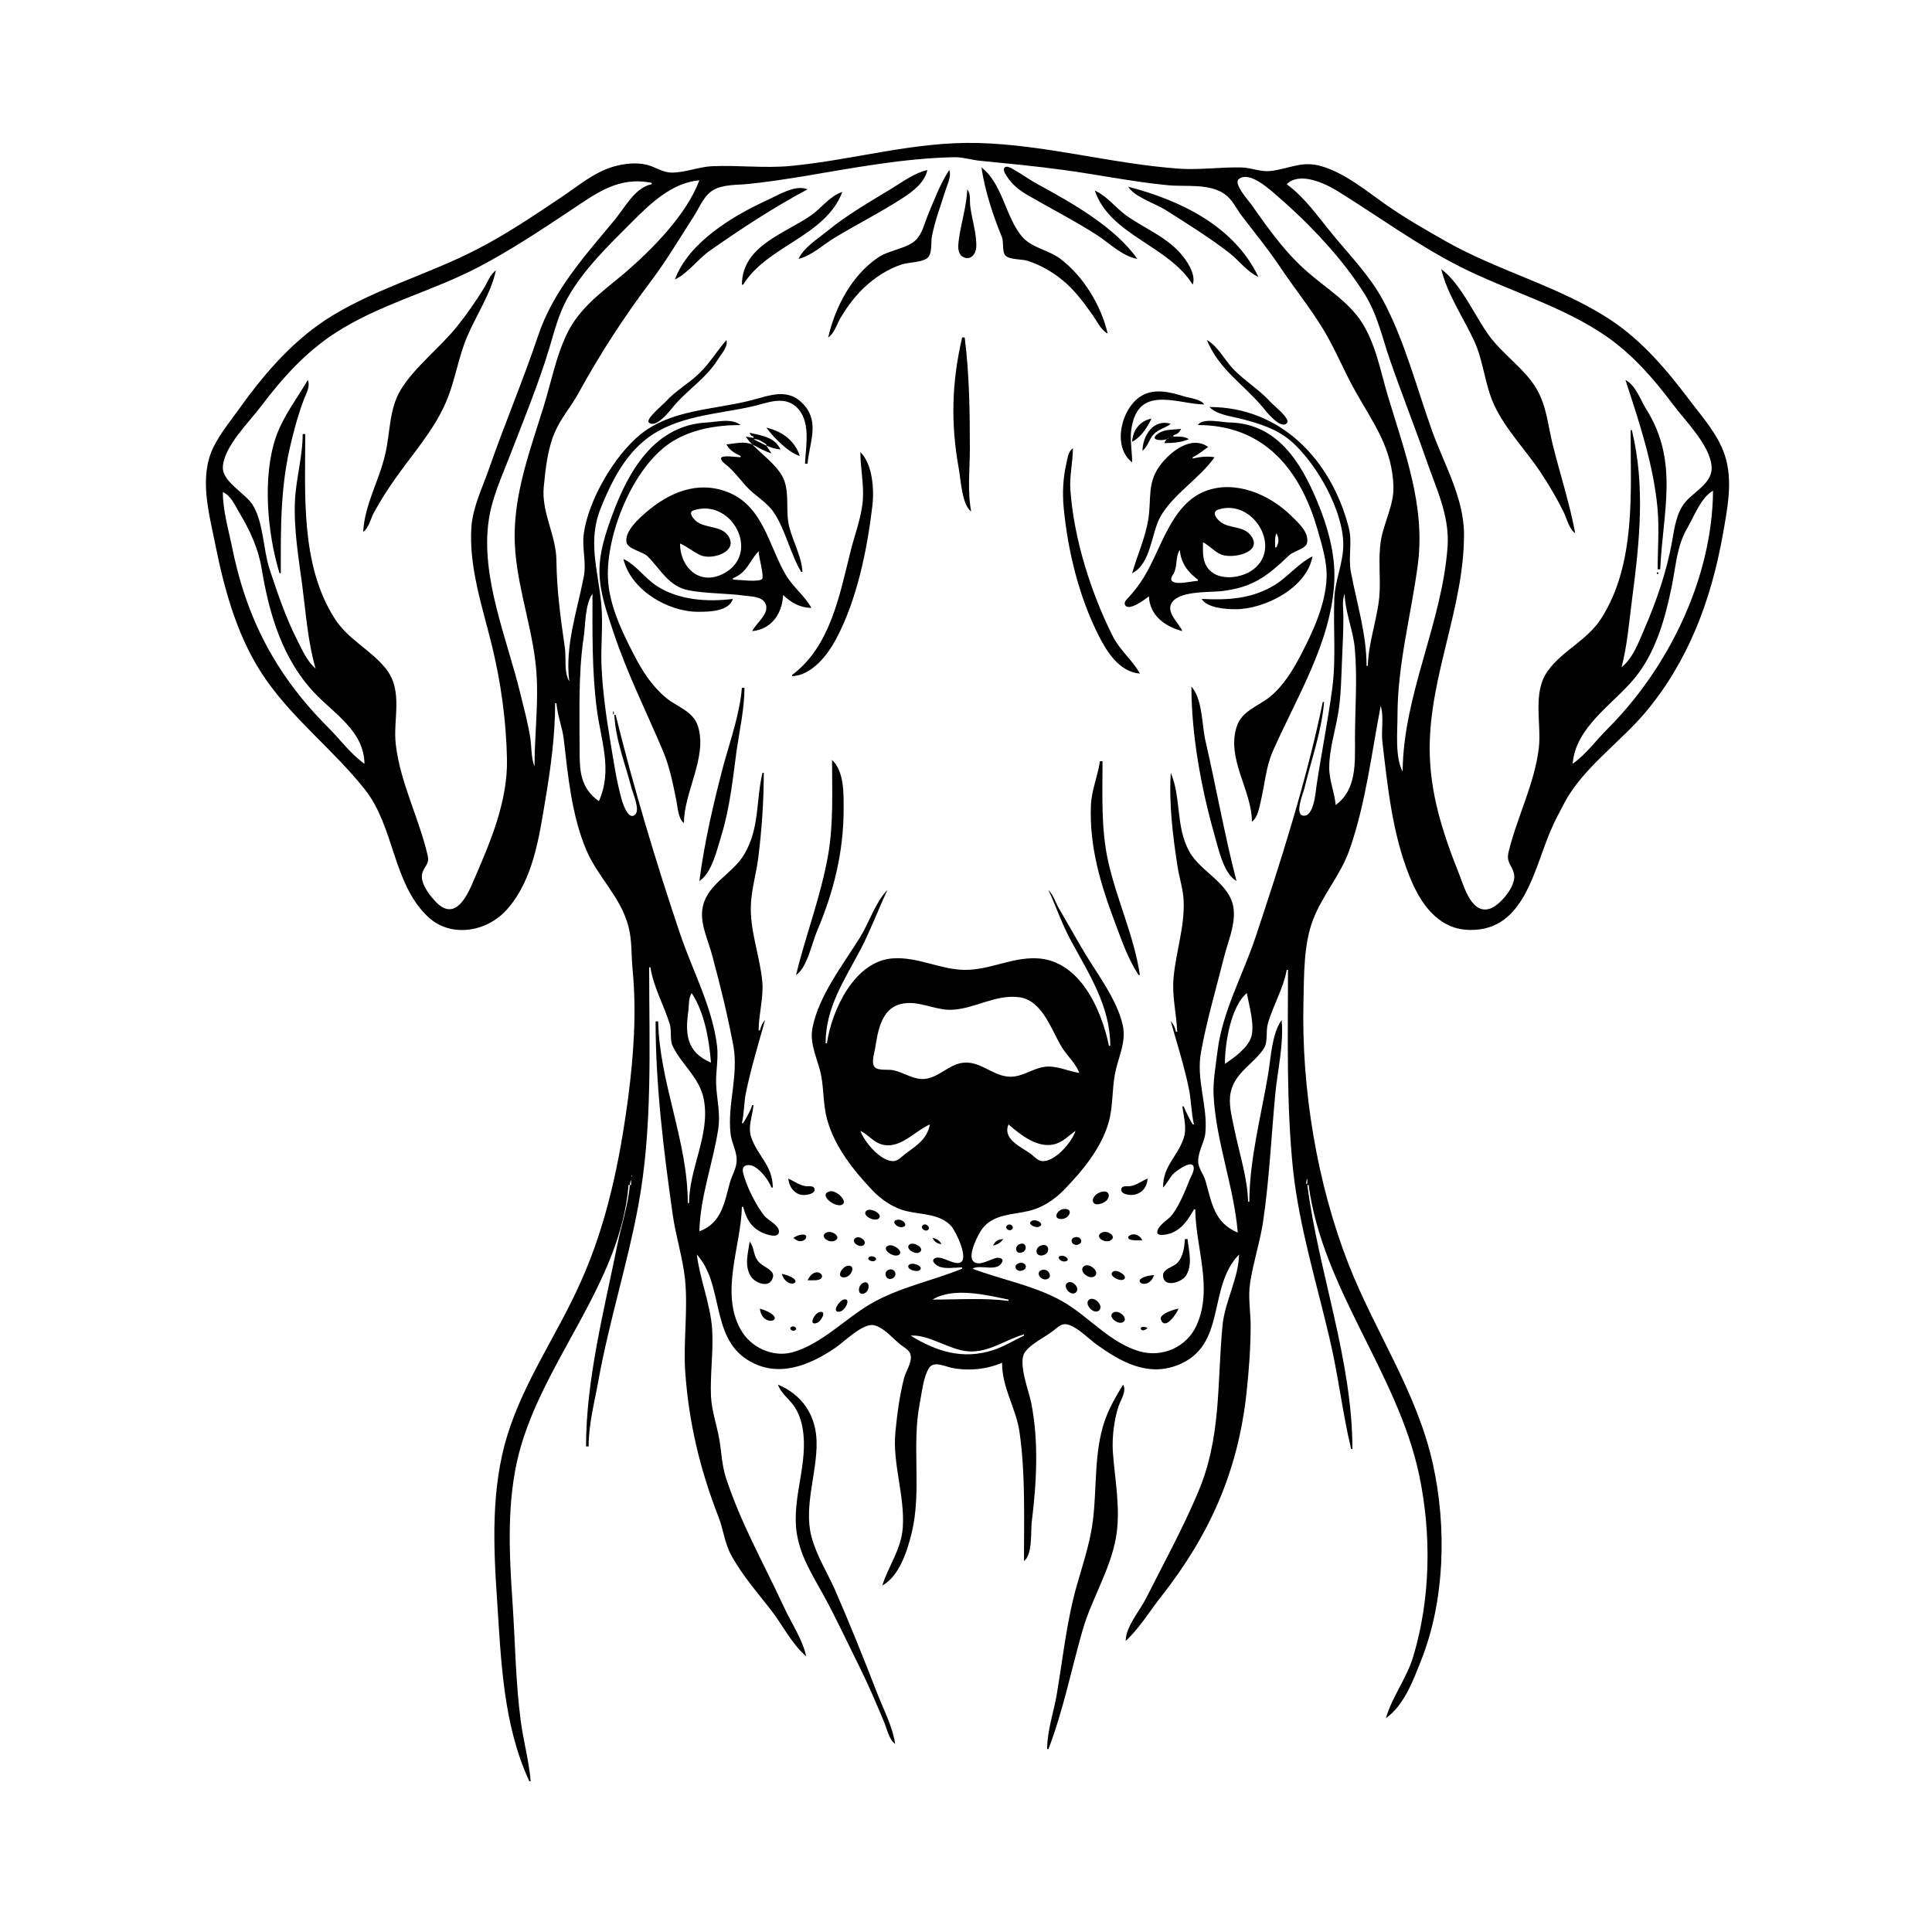 <?xml version="1.0" encoding="UTF-8"?>
<svg xmlns="http://www.w3.org/2000/svg" xmlns:xlink="http://www.w3.org/1999/xlink" width="1500pt" height="1500pt" viewBox="0 0 1500 1500" version="1.1">
<g id="surface1">
<path style=" stroke:none;fill-rule:nonzero;fill:rgb(0%,0%,0%);fill-opacity:1;" d="M 431 546 L 432 546 C 432.773 555.473 436.586 564.473 437.715 574 C 441 602.449 443.852 633.164 455.23 660 C 464.176 681.094 481.711 696 487.844 719 C 490.867 730.328 490 741.512 491.172 753 C 494.305 786 492 819.211 487.719 852 C 481.305 900.789 471.238 950 451 995 C 433.203 1035.273 407.203 1071.594 394 1114 C 381.238 1155.145 383 1199.609 385.91 1242 C 389 1289 390.652 1339.496 411 1383 L 412 1383 C 410.754 1367.336 406.34 1351.637 404.281 1336 C 400.254 1305.371 400 1274.719 397.91 1244 C 395.289 1205.699 393.262 1165.566 403 1128 C 422 1056 481.75 996.535 488 920 L 489 920 C 487.75 935.715 482.293 951.539 479.199 967 C 469 1017.32 455 1071.516 455 1123 L 457 1123 C 457 1105.684 461.516 1089 464.574 1072 C 472.773 1026.555 486.883 982.395 495.391 937 C 506.871 875.707 504 813.086 504 751 L 505 751 C 507.199 766 515.516 780.578 519.973 795 C 521.629 800.355 519.941 807.25 522.195 812 C 529.211 826.805 543.41 836.668 546.535 854 C 551.438 881.18 535 907.098 535 934 L 534 934 C 533.969 886 511.98 840.449 511 793 L 509 793 C 509 842.676 515.309 893.797 522.285 943 C 524.664 959.789 530 976.102 531.832 993 C 534.273 1017.043 530.441 1041 532 1065 C 534.836 1105.086 543.555 1141 557.93 1178 C 561.629 1187.52 562.629 1198 567.488 1207 C 575.641 1222.273 587.973 1236.367 598.574 1250 C 607.262 1261.168 615.18 1277.059 626 1286 C 622.797 1272.168 614.191 1259.809 608.309 1247 C 593 1214 574.734 1181.758 563.52 1147 C 560.391 1137.309 560.18 1127 558.387 1117 C 556.414 1106.062 552.527 1095.156 552 1084 C 551.277 1066.637 554 1049.297 552.91 1032 C 551.559 1012.281 543.48 993.617 541 974 C 562 997.062 551.605 1037.379 580 1055.559 C 603.301 1070.477 628.289 1060.395 649 1046.117 C 655.691 1041.5 670.527 1026.555 679 1029 C 686.992 1031.109 693.48 1039.793 700 1044.574 C 702.66 1046.527 706.305 1048.535 707 1052.016 C 708.328 1057.441 703.223 1064.785 701.895 1070 C 698.398 1083.742 696.512 1098 695.172 1112 C 692.828 1136.586 702.617 1161.223 700.91 1186 C 699.734 1203.09 689.938 1215.395 685 1231 C 698.262 1223.809 704.555 1203.766 707.871 1190 C 715.816 1157.004 707.574 1122.316 714.199 1089 C 715.816 1081 716.809 1069.242 721.277 1062.148 C 724.965 1056.305 733.816 1061 739 1062 C 751.656 1064.562 766.184 1063.23 778 1058 C 778 1078.102 788.848 1093 791.57 1112 C 796.207 1144.363 795 1179.309 795 1212 C 801.652 1207.32 800.246 1189.578 801 1182 C 804.801 1151.543 806.648 1119.285 800.602 1089 C 798.82 1080.078 790.176 1058.02 795.602 1050.094 C 800.359 1043.152 811.367 1038.195 818 1033 C 820.516 1031.027 823.547 1028 827 1028.078 C 834.625 1028.383 845 1039.254 851 1043.574 C 869.691 1057.07 890.586 1069 914 1060 C 953 1045.023 936.977 999.625 962 974 C 961.605 992.59 950.977 1010.348 949.172 1029 C 944.809 1074.07 948.465 1116 930 1159 C 918.195 1187.062 903.457 1213.781 889.754 1241 C 884.938 1250.559 873.918 1263.066 874 1274 C 884.359 1264.539 892.516 1251.047 901.211 1240 C 939.191 1191.762 961.266 1142.332 967.836 1081 C 969.688 1063.711 971 1046.398 971 1029 C 970.945 1018 968.867 1007.035 970.59 996 C 973 980 978.336 964.25 980.727 948 C 985.582 915.051 987 882.055 990.172 849 C 991.871 831.113 996.953 809.797 995 792 C 987.449 802.586 986.699 821.41 984.586 834 C 979.219 866.004 970 900.543 970 933 L 969 933 C 968.609 914.199 961.641 893.516 958 875 C 956.297 866.348 953.602 857 955.52 848 C 958.891 832.461 973.398 826.117 981.258 814 C 984.605 808.781 982.672 801 984.297 795 C 988.176 781 996.535 767.32 999 753 L 1000 753 C 1000 805.113 998.598 857.18 1004 909 C 1008.859 952.68 1022 995.395 1032 1038 C 1038.922 1066.715 1042.215 1096.504 1049 1125 L 1050 1125 C 1050 1056 1023.789 988.047 1015 920 L 1016 920 C 1026.934 1001.184 1085 1065.789 1101.789 1145 C 1111.52 1191 1110.73 1241 1097.277 1286 C 1092.234 1303 1080.801 1317.336 1076 1334 C 1090.184 1324 1097.219 1304.578 1103.398 1289 C 1121.895 1242.383 1123.246 1185.652 1112.574 1137 C 1100.328 1081.156 1067.867 1034.59 1047.203 982 C 1022.531 919.207 1010.363 845.355 1012 778 C 1012.52 757.359 1011.973 733.574 1019.461 714 C 1026.754 695 1040.898 679.266 1047.656 660 C 1060.32 624 1064.742 585.414 1072 548 C 1074.629 557 1072.203 567 1073.285 576 C 1077.398 611 1081 647.059 1094.203 680 C 1100.215 695.168 1109.461 711.438 1125 718.48 C 1130.379 721 1136 722 1142 722 C 1183.293 722.199 1190.836 675.355 1203.871 645 C 1207 637.535 1210.961 630.168 1214.781 623 C 1228.992 596.328 1258.207 576.059 1277.562 553 C 1310.727 513.484 1328.359 466.25 1337.426 416 C 1341 395.535 1345.848 373.305 1338.996 353 C 1333.621 337.07 1322 324.184 1312 311 C 1294.262 287.41 1274.98 264.465 1250 248.078 C 1210.934 222.453 1163.758 210.602 1123 187.574 C 1107.43 178.781 1091.703 169.758 1077 159.566 C 1060.918 148.414 1045 134.711 1026 129.043 C 1010.492 124.438 1000.594 131.336 986 132.801 C 978.75 133.527 971.297 130.191 964 130.016 C 948 129.625 932 132.008 916 131 C 863.418 127.309 811.754 112.309 759 111.016 C 709.426 109.801 662.918 124.168 614 128.828 C 593.527 130.781 573.402 128.145 553 129.039 C 542.281 129.508 531.555 134.199 521 134 C 514.484 133.789 509 129.82 503 128.16 C 494.207 125.781 484.609 127 476 129.438 C 460.914 134 448.848 144.391 436 153 C 414.566 167.359 392.961 182 370 193.742 C 333.863 212.395 293.914 223.496 259 244.449 C 229.191 262.336 206 289 186 317 C 179 326.781 171.188 336.172 165.809 347 C 154.285 370.203 162.23 398.141 167 422 C 174.414 459.07 184.723 496.664 206.723 528 C 228.789 559.438 259.629 583 283.336 613 C 306.34 642.113 304.805 685.77 332.172 711.699 C 349.996 728.594 378.277 723.531 393.711 706 C 414 683 418.52 650.191 423.414 621 C 427.574 596.188 431 571.172 431 546 M 1062 517 L 1061 517 C 1061 492.227 1053.352 468.18 1048.805 444 C 1046.574 432.137 1050.289 421.035 1047 409 C 1033.441 357.164 994.508 316 939 316 C 944.855 322 955.227 323 963 325 C 977.234 328.629 991.742 333.023 1002.961 343.004 C 1022.328 360.234 1042.922 396.336 1042.922 423 C 1042.922 436.816 1036.645 450.148 1036 464 C 1035 487 1037.414 511.234 1034.426 534 C 1031 559.805 1025.836 585.254 1022 611 C 1021.438 615.809 1019.699 635.293 1011.312 633.168 C 1005.18 631.613 1011.922 615.512 1012.766 612 C 1018 590.051 1026.203 567.586 1028 545 L 1027 545 C 1014.332 606.402 994.504 668.492 974.668 728 C 965 756.828 949 785.602 945.285 816 C 944 826.301 941.688 839.766 942.211 850 C 944 886.227 958 921 961 957 C 942.641 949.316 940.922 934.129 936 917 C 934.551 911.602 930 906.773 930.27 901 C 930.434 893.379 935.297 886.566 935.906 879 C 937.613 858 928.578 838.328 932.426 817 C 936.93 792.027 944.227 767.594 950.371 743 C 953.273 731.406 958.785 719.152 957.91 707 C 956.398 686.023 932.535 677.742 923.312 661 C 912.691 641.719 917.211 619.43 909 600 C 907.453 624.043 910.609 649.254 914.273 673 C 915.605 681.633 918.574 690.258 918.961 699 C 919.879 719.812 913 738.574 911.172 759 C 909.801 773.168 913.395 787 914 801 L 913 801 C 912.215 797.734 911.34 795.418 909 793 C 913.832 810.152 919.379 827.555 922.996 845 C 924.914 854.238 924.84 864 927 873 L 926 873 C 923.371 868.5 921 863.812 919 859 L 918 859 C 919 867.168 921.719 876 918.891 884 C 913.828 898.578 903 905 903 922 C 905.984 919.055 907.609 915.211 910.328 912.016 C 911.93 910.129 925.719 899.273 926.785 906.32 C 927.234 909.262 924.66 913.348 923.602 916 C 919.934 925.16 916 935 910.211 943 C 907 947.18 900 950.531 898.613 955.656 C 897 961.094 908 958 910 957.121 C 918.434 953.496 922.59 946.547 927 939 L 928 939 C 928.242 968.293 942 1000.383 929 1029 C 921.492 1045.824 902.539 1054.176 885 1049.254 C 861.887 1042.766 845.367 1022.086 825 1010.426 C 803 998 778.328 993.801 755 985 C 760.965 981.289 774 988.016 778 980 C 779.484 977.043 776 976.285 773.996 976.586 C 769.199 977.27 760 983.805 755.645 979.254 C 751 974.559 759.531 958.098 762.613 954.016 C 771.324 942.477 786.301 943.203 799 940.102 C 809.355 937.574 818.496 931.566 825.91 924 C 840.27 909.227 855.301 891.227 860.844 871 C 864.172 859 863.344 846.289 865.613 834 C 868 821.059 874.641 809.441 871.711 796 C 867 774.766 849.922 753.719 839.281 735 C 833.578 725 827.766 715.004 822 705 C 819.27 700.227 818 695 814 691 C 820 704 824.484 717.379 831.309 730 C 845.605 756.434 862 781.258 862 812 L 861 812 C 855.199 784 838.508 745.559 805 744.039 C 785.523 743.156 768.277 753.195 749 753 C 729.805 752.801 712.496 742.66 693 744.09 C 663.383 746.262 645.805 784.227 642 810 L 641 810 C 641 782.176 655.551 761.012 668.219 737 C 676 722 681.828 706.277 689 691 C 679.824 700.086 674.488 717 667.574 728 C 654.281 749.469 635.828 772.723 630.809 798 C 628.254 811 635.176 822.68 637.539 835 C 639.785 846.703 639 858.418 642.426 870 C 648.379 890.762 662.562 908.527 677.172 924 C 684.32 931.516 693.82 938 704 940.348 C 715.836 943.16 729.836 942.254 738.672 952.094 C 741.871 955.656 753.219 978.488 744.852 980.477 C 739.336 981.785 730 974 725.465 977.121 C 722.469 979.211 727.246 982.547 728.992 983.281 C 734 985.441 741.551 984 747 984 L 747 985 C 723.281 994.68 698.523 999.285 676 1012.285 C 655.98 1024 637.68 1043.707 615 1050 C 599.57 1054.016 582.555 1046 574.906 1032 C 558.98 1003.195 575.379 967.059 576 937 L 577 937 C 579.379 946.094 582.984 953.008 592 957.098 C 594.754 958.344 604.793 962.102 604.793 956 C 604.793 951.312 596.211 947.281 593.527 944 C 586.996 936 579 920.176 576.859 910.004 C 575.527 904 582 903.418 585.996 906 C 591.48 909.312 596.516 916.129 599 922 L 600 922 C 599.855 904.684 588.34 897.793 583.25 883 C 580.387 874.676 584.32 866.332 585 858 L 584 858 C 582.438 863 579.613 867.531 577 872 L 576 872 C 577.859 864.188 577.535 856 579.211 848 C 583.184 829.176 588.785 810.516 594 792 C 591.719 794.402 590.93 796.828 590 800 L 589 800 C 589 787.441 592.996 774.445 591.828 762 C 589.941 741.832 582 722.438 583 702 C 583.57 690 587.223 678 588.715 666 C 591.438 644.125 593 622.035 593 600 L 592 600 C 586.871 621.547 589.875 642.711 578 663 C 568.812 679.074 547.25 686.781 545.176 707 C 543.977 718.68 550.203 731 553 742 C 559.191 765.102 565 788.484 569.387 812 C 573.535 835.016 564.707 857.039 567.176 880 C 567.91 887 571.715 893.074 571.957 900 C 572.188 906.594 568.477 912 566.746 918 C 562.316 933.766 560.406 949.539 543 956 C 543.551 929.398 553.516 903.168 557.574 877 C 559.535 864.355 556.586 854.371 556 842 C 555.598 832.016 557.926 822 556.715 812 C 552.938 781.238 537.363 753.09 527.668 724 C 509 668.477 491.984 611.766 478 555 L 477 555 C 477.82 574.086 485.586 593.621 490.371 612 C 491.52 616.41 497 628.484 493.219 632.352 C 488.23 637.344 484 625 483 622 C 478.629 606.699 476.371 590.711 473.754 575 C 470.562 556 467.891 536.391 467 517 C 466.344 501.09 468.34 485 466.828 469 C 464.277 442.184 455.961 420.145 466.602 394 C 474.664 374.191 484.715 354.059 502 340.68 C 525.223 322.703 556.469 321.746 584 315.574 C 595 313.109 607.852 307 617.816 315.531 C 630 326.281 625.609 345.832 625 360 L 627 360 C 628.223 344.66 636.297 328.516 624.785 315 C 612.219 300.242 597.859 307.141 582 311.105 C 553.438 318.242 520.879 318 497 337.465 C 476.883 354 457 388 453.301 414 C 451.641 425.52 455.465 436.246 453.195 448 C 448 474.758 438.52 501.461 442 529 C 437.633 521.707 439.738 511.156 438.57 503 C 435.238 479.73 432.277 458.613 431.996 435 C 431.762 415.312 420.258 398.07 422.172 378 C 423.535 363.652 425.312 347.148 431.488 334 C 436 324.105 443.422 315.57 448.688 306 C 465.973 274.598 484 246.66 505.625 218 C 517.672 202.004 527.766 184.77 538.656 168 C 543 161.164 546.594 151.559 554 147.418 C 561.82 143.062 572.355 143.695 581 142.832 C 595 141.426 609 139.223 623 137 C 661.879 130.492 701.547 122.812 741 122.055 C 747.672 122 754.363 124.195 761 124.828 C 782.734 127 804.328 129 826 132 C 853 135.637 879.809 141.242 907 143.828 C 920.848 145.148 938.98 142.191 950.984 150.801 C 956.98 155.102 960 162.273 964.43 168 C 974.352 181 984.617 193.43 993.668 207 C 1004.66 223.492 1017.312 239.027 1027.551 256 C 1036.871 271.453 1043.559 288.309 1052.426 304 C 1066.656 329.191 1081 348 1081.871 378 C 1082.215 392 1074.609 405.438 1072.25 419 C 1069.652 434 1072.258 449.02 1070.828 464 C 1069 481.758 1062.367 499.199 1062 517 M 883 201 C 865.492 176.145 832.234 157.508 806 143.23 C 799.465 139.676 793.469 135.27 787 131.621 C 785.426 130.73 781.824 128.316 780 130.07 C 778.285 132 780.785 135.473 781.766 137 C 785.883 143.41 791.465 147.812 798 151.57 C 816 162 834.492 171.422 852 182.691 C 861.574 189 871.535 199 883 201 M 762 130 C 764.625 148 771 167.34 777.848 184 C 779.465 188 777.867 195.594 780.605 198.398 C 783.961 201.82 793.445 201.039 798 202.52 C 809 206.141 819.305 212.332 828 220.172 C 836 227.391 842.379 236.238 848.574 245 C 851.973 249.801 854.738 256.121 860 259 C 854.938 237.125 841 214.219 823 200.762 C 813.574 193.762 800.5 192.465 792.898 183 C 780.406 167.34 778.172 142.402 762 130 M 620 201 C 630.508 198.352 638.895 190.109 648 184.602 C 665.445 174.051 683.941 164.758 701 153.656 C 708.805 148.574 718 141.645 720 132 C 709.52 134.484 701 141.082 692 146.551 C 674.789 157 657.617 166.828 642 179.613 C 634.629 185.645 624 192.23 620 201 M 737 132 C 729.762 143 725 156 720 168 C 717.605 174 716 181.039 711.609 185.785 C 704.926 193 690.465 194.059 682 199.75 C 661.34 213.641 648.453 238.219 643 262 C 647.844 258.828 649.555 252 652.453 247 C 657.504 238.512 663.75 230 671 223.172 C 679.469 215.344 688.992 209 700 205.344 C 705.559 203.562 714.875 203.82 719.566 200.684 C 724 197.711 722.637 188.59 723.465 184 C 725.637 172 730.391 159.695 734 148 C 735.539 143.125 738.797 137.027 737 132 M 1089 599 C 1083 588 1085 568.352 1085 556 C 1085 516 1095.406 478.422 1100.719 439 C 1106.902 393.082 1090.719 351.34 1077.719 308 C 1071.672 288 1068 265.543 1055.789 248 C 1046 234.301 1031.754 225 1019 214.387 C 1000 199 985.66 179 971.719 159 C 969.551 156 957.605 142.719 961.648 139.18 C 969.91 132 986.645 147.797 992 152.426 C 1016.906 174 1042.59 201 1059.934 229 C 1069.441 244.402 1073.457 263.039 1079.344 280 C 1088.301 305.797 1098.387 331.199 1107.344 357 C 1114.883 378.711 1125.527 400.383 1123.91 424 C 1119.828 483.59 1089.496 539 1089 599 M 1259 518 C 1263.566 500.348 1264.91 482.02 1267.281 464 C 1273 420.246 1277.48 377.512 1267 334 L 1266 334 C 1266 382 1270.258 437.609 1243.305 480 C 1232.258 497.379 1213 505 1201.637 521 C 1189.473 538 1197 561.734 1194.715 581 C 1191.305 608.75 1177.984 634.043 1171.375 661 C 1169 670.215 1174.195 671.309 1175.59 679.09 C 1177 688 1165.375 701.73 1158 705 C 1142.98 711.391 1136.938 689 1133 679 C 1120.234 647 1110 615.766 1110 581 C 1110 524.395 1136.66 471.391 1136.66 415 C 1136.66 386.445 1121 360.18 1111.691 334 C 1099.93 301.09 1090.258 263.762 1073.691 233 C 1063.41 214 1048.266 198.59 1034.613 182 C 1023.309 168.258 1013.441 153.703 999 143 C 1009 133.211 1028 142 1038 148.066 C 1070.316 168 1100.945 190.727 1135 207.754 C 1171.836 226.172 1212.895 237.488 1247 261.027 C 1267.684 275.301 1283.895 294.031 1298.871 314 C 1308.387 326.684 1327.496 345.508 1328.891 362 C 1329.98 375 1315.395 381.438 1308.328 390 C 1301.574 398.188 1300 410 1298.25 420 C 1294 444 1286 466.828 1276.426 489 C 1272.18 498.754 1267.617 511.352 1259 518 M 506 142 L 506 143 C 492.934 145.527 484.961 161.52 477 171 C 453.676 199.156 429.465 225.613 417.668 261 C 406 295.734 391.66 329.422 379.656 364 C 374.594 378.578 367.184 393.383 366 409 C 363.918 440 374.301 470.32 381.625 500 C 388.848 529.27 393 559.148 393.617 589.254 C 394.262 622.129 380.863 653.383 368 683 C 363.5 693.832 354.414 714.805 340 701.785 C 335 697.199 326.414 686.555 327.617 679.09 C 328.629 672.812 333.848 671.414 332 664 C 325.215 634.781 310.836 608.004 307.285 578 C 304.941 558.191 313.445 536.406 299.48 519.016 C 287.605 504.223 270.324 496.719 259.695 480 C 233.25 438.406 237 384.109 237 337 L 235 337 C 234.996 354.488 229.805 371.547 229 389 C 228 411 231.859 433.258 234.719 455 C 237.52 476.309 239 498.238 245 519 C 238.473 513.605 234.551 504.461 230.758 497 C 221.781 479.348 215.559 460.746 209.332 442 C 204.227 426.621 204.688 405.648 196.188 392 C 190.562 383 172.918 374.266 173 363 C 173.453 346.797 193.934 327.258 203 315 C 219.293 293.445 237.258 273.504 260 258.695 C 294.754 236.062 335.574 226.297 372 207.109 C 396.703 194.102 419.793 178.805 443 163.332 C 463.449 149.699 480.512 136.742 506 142 M 543 140 C 532.824 167 506.359 193.578 485 212 C 468 226.285 450.195 238.473 440.258 259 C 431.539 277.012 427.875 297.008 421.977 316 C 411.867 348.523 399.57 381.484 399.57 416 C 399.57 449.301 411.781 481.141 415.715 514 C 418.961 541.133 415 568 415 595 C 412.312 588.613 412.793 580 411.727 573 C 409.91 561.258 406.672 549.543 403.871 538 C 393.656 496 373 448 379.43 404 C 381.984 386.219 389.77 369.621 396.188 353 C 406.57 326.113 417.887 298.562 426.277 271 C 430.352 257.621 433.516 244.367 440.312 232 C 452.656 209.535 473 190 491 172 C 505 158 521.934 141.723 543 140 M 876 145 C 880.492 152.777 897.234 158.137 905 163.055 C 921.438 173.465 938.516 184.117 954 196 C 961.863 202 967.895 210.828 977 215 C 958.246 175.355 915.887 155.32 876 145 M 524 217 C 534 212.316 541.762 201.203 551 194.723 C 575.48 177.535 600.652 161.047 627 147 C 617.559 143.039 604.438 151.383 596 155.23 C 569.379 167.375 534.66 188 524 217 M 751 147 C 750.449 159.793 746.391 172.352 744.578 185 C 743.895 189.789 742.773 197.023 748 199.641 C 753.734 202.402 757.695 197.055 757.953 192 C 758.484 181.512 754.52 170.41 753.285 160 C 752.75 155.469 753.855 150.77 751 147 M 850 148 C 861.863 182.785 907.242 190.488 926 221 C 929 213 921 201.637 915.906 196 C 904 183.066 887.93 177 874 167 C 865.961 161 859.195 152 850 148 M 576 221 L 577 221 C 595.676 190.621 640.859 183.672 654 149 C 644.461 152.047 638 161.293 630 167 C 609.41 181.477 576.25 190.629 576 221 M 1119 209 C 1123.598 228.395 1136.434 247 1144.691 265 C 1152 281.078 1152.797 299.129 1160.32 315 C 1169.211 333.75 1184.883 349.738 1196.332 367 C 1202.879 377 1209 387.293 1214.219 398 C 1216.625 403.078 1218.246 410.758 1223 414 C 1218.574 390.516 1211.234 368.145 1205.477 345 C 1201.875 330.531 1200.789 315.152 1193 302 C 1184 286.398 1166.469 275.027 1155.711 260 C 1144.668 244.574 1134.25 220.258 1119 209 M 282 413 C 286.301 410 287.785 402.668 290.309 398 C 295.57 388.27 301.59 379.004 308 370 C 320.648 352.234 335.785 335 345 315 C 353 298.113 355.223 279.172 362.426 262 C 369.418 245.324 381.32 227.59 385 210 C 380.492 213 378.383 219.465 375.574 224 C 369.34 234.07 362.586 243.73 355.199 253 C 341.742 270 321.93 284.68 310.93 303 C 301.953 318 303 336.523 299 353 C 294.391 373 282.902 392.336 282 413 M 747 262 C 738.895 297.043 738 328.441 744.426 364 C 745.859 372 747 392.512 754 397 C 751 381.301 753 364 753 348 C 753 319.641 752.555 290 749 262 L 747 262 M 564 264 C 556.742 272.391 550.926 282.086 542.91 289.828 C 534.59 298 524.453 303.27 516.715 312 C 514.855 314.098 501 325.402 503.754 328 C 509 332.797 519.188 320.09 521.664 317 C 532.852 303.043 547.672 294.547 557.426 279 C 560 274.738 565.441 269.273 564 264 M 937 264 C 946.641 287.152 964.926 297.812 980.246 316 C 982.668 319 994.363 334.121 999.246 328.355 C 1002 325 988.504 314.488 986.285 312.004 C 977.555 302.223 966 295.637 957 286 C 950.516 279 945.555 268.816 937 264 M 239 295 C 230.648 309.293 219.84 323.277 214.344 339 C 203.523 370 207.562 414 217 445 L 218 445 C 218 409.469 217.539 377 226.375 342 C 229 331.223 232 320.402 236 310 C 237.898 305.156 241 300.172 239 295 M 1262 295 C 1272.516 327.316 1283.586 360 1286.828 394 C 1288.363 410.086 1287 426 1287 442 L 1289 442 C 1290.902 397.734 1303.746 358.598 1278.32 318 C 1273.668 310.574 1270 299.129 1262 295 M 879 359 C 878.98 351.621 877.711 344.41 878 337 C 878.203 333.289 878.941 329.543 880 326 C 888 300.211 916.484 314 935 314 C 931.938 309.648 923.926 309.195 919 307.66 C 908.414 304.355 896 301.273 886 307.48 C 870.469 317 863.195 346.793 879 359 M 879 343 C 885.938 339.371 890.711 332 894 325 C 885 326.738 879.414 334.059 879 343 M 531 639 C 531 615 549.336 587.754 541.945 564 C 538.207 552 525.785 549 517 541.676 C 505.914 532.438 498.539 520.68 492 508 C 482.719 490 472.941 469.742 472 449 C 470.551 414.676 491.219 363.582 520 344.094 C 535.863 333.352 556.172 330 575 330 C 568 324.52 557 327.566 549 328 C 508.645 330 488.312 365 475.68 399 C 470.281 413.594 465 429.223 465.453 445 C 465.816 460.82 471.383 476.145 476.332 491 C 487 523.074 501.633 552.059 514.715 583 C 519.973 595.43 522.562 608.824 525.199 622 C 526.242 627.219 526.559 635.633 531 639 M 930 330 C 981.387 330.004 1009.523 364.488 1022.859 411 C 1026.336 423.133 1030.5 436.238 1029.961 449 C 1029 469.273 1019.891 489.273 1010.742 507 C 1004.34 519.406 996.938 532 985.996 541 C 976.984 548.262 964 552 960.223 564 C 952 589.246 971.793 613.066 972 638 C 976.504 634.688 977.613 627.215 978.871 622 C 982 609 982.801 595.461 988.309 583 C 1006.773 541.238 1033.91 498 1035.961 451 C 1036.887 430 1030.668 408.297 1022.574 389 C 1009.863 358.684 991.652 329 955 328.016 C 948.633 328 933.824 324.102 930 330 M 887 350 C 891.309 346.508 891.957 341.324 895.559 337.328 C 899.223 333.258 904.863 332.34 909 329 C 895.586 325.043 887.258 338.004 887 350 M 595 332 C 600.211 339.246 612.316 351.633 621 354 C 616.852 341.832 607.344 335 595 332 M 906 341 C 904.812 342.188 904.473 342.586 904 344 C 910.504 344 916.953 343.555 923 341 C 919.398 338.539 915.242 339 911 339 L 911 338 C 914 337 915.484 336 917 333 C 911.668 333.625 904.723 333.188 900 336.09 C 891.246 341.57 900.945 342.602 906 341 M 582 336 C 582.898 338.125 582.875 338.102 585 339 L 585 340 L 579 339 C 580.531 341.207 582 343.055 584 345 C 576.84 342.391 571.297 344.418 564 345 C 566.301 349.504 570.512 352 575 354 L 575 355 C 572.688 355 560.418 353.148 559.922 355.566 C 559.414 358.043 563.457 360.492 564.965 361.805 C 570 366.312 574.363 371.824 578.871 377 C 585.473 384.574 595.336 389.652 600.891 398.004 C 609.926 411.586 613.5 429.59 622 444 L 623 444 C 622.461 432.152 615.629 420.5 612.746 409 C 609.797 397.234 613 384.422 608.867 373 C 604.859 362.219 591.832 353.184 584 345 C 588.91 347.582 593.645 350.457 599 352 L 595 346 C 598.684 347.418 602 348.652 606 349 C 601.375 339.168 591.379 338.258 582 336 M 910 339.332 L 910.332 339.668 C 909.84 339.832 909.227 339.332 910 339.332 M 595 345 L 595 346 L 585 341 C 588.68 340.465 591.906 343.109 595 345 M 907 340.332 L 907.332 340.668 C 906.84 340.832 906.227 340.332 907 340.332 M 879 445 C 893.723 437.805 893.715 414 901 401 C 910.949 383.605 931.332 371.52 943 355 C 937.773 354 931.215 354.758 926 356 L 926 355 C 930.328 353 934 349.82 938 347 C 924.867 337.645 908.656 350.797 900.898 361 C 890.5 374.676 894 387.348 891.562 403 C 889.305 417.441 882.973 431 879 445 M 885 523 C 879.496 512.691 869.457 505 863.969 494 C 846.895 460 833.707 418.207 831 380 C 830.348 369.152 832.969 358.762 833 348 C 829.297 350.582 828.859 355.773 827.887 360 C 825.34 371.07 824.758 382.762 825.828 394 C 829 427.445 837.633 463 852.754 493 C 859.297 506.051 869 521.598 885 523 M 668 351 C 668 363.391 670.781 375.578 669.91 388 C 668.977 401.344 663.609 415.051 660.371 428 C 651.926 461.793 644.637 502.031 615 524 L 615 525 C 630.488 524.195 642.516 508.613 649.219 496 C 665.367 465.602 673.227 427 677.285 393 C 678.797 380.379 677.598 360.504 668 351 M 576 355 L 575 356 L 576 355 M 584 490 C 599 488.68 607.387 476.242 608 462 C 614.477 468 621 471.809 630 472 C 624.582 462.277 615.453 455.629 609.875 446 C 596.812 423.441 592.367 392.781 565 382.066 C 541.398 372.828 519.184 382.465 501 398.289 C 495.586 403 484.902 412.656 486.41 421 C 487.41 426.434 499 428.117 502.91 432.043 C 513.188 442.422 519.316 455.531 535 458.383 C 549.496 461.023 564.406 460.52 579 462.574 C 584 463.285 591 463.055 594 468.109 C 598.508 475.73 586.82 484 584 490 M 892 463 C 892.688 478.023 904.598 486.492 918 490 C 915.469 484.012 905.879 476.145 909.219 469.02 C 914 458.547 938.23 460 948 459 C 972.438 456.215 983.609 447.664 1001 431.02 C 1004.254 428 1013.535 426 1014.68 422 C 1017 413.344 1007.23 405.113 1002 400.016 C 985.344 383.766 958.926 372.504 936 381.23 C 909.32 391.391 901.727 426 888.188 448 C 884.895 453.379 881.215 458.328 876.98 463 C 875.684 464.43 872.434 467.102 873.348 469.395 C 875.789 475.531 889.703 464.816 892 463 M 1330 381 C 1329.434 449.234 1295.27 518.715 1248 566 C 1239 575 1231.348 585.711 1221 593 C 1223.332 564.445 1251.973 547.137 1268.715 527 C 1285.453 507 1292.863 480.172 1297.996 455 C 1301.168 439.441 1301.812 424.07 1310 410 C 1315.195 401.102 1320.781 386.012 1330 381 M 283 593 C 272.262 585.438 264.223 574.238 255 565 C 213.961 524 191 479.766 179.801 423 C 177 409.664 173 395.641 173 382 C 179.516 385.105 182.254 392.047 185.801 398 C 194.23 412.152 200.52 425.664 203.246 442 C 209 476.766 219.328 511.695 244.172 538 C 259.828 554.516 282.473 567.488 283 593 M 934 421 C 939 423.613 942.75 428.191 948 430.469 C 956.559 434.176 980.84 429.176 971.348 416.043 C 965.258 407.621 954.285 411 947 404.723 C 944 402.219 940.605 397.312 946 395.574 C 973.754 386.738 997 427.352 970.984 443.52 C 961.25 449.551 943.941 451 936.996 440 C 933.344 434.266 934 427.469 934 421 M 528 422 C 533.664 424.383 538.359 428.59 544 431.098 C 552.668 435 573.695 428.496 565.395 416.043 C 559.953 408 548.309 410.355 541 405.008 C 539 403.574 533.746 398 538.324 396.316 C 567.555 386.312 590.746 428.508 563 444.637 C 543.93 455.723 528 441.07 528 422 M 991 414 C 993.168 418.086 992.992 421 991 425 L 990 425 C 990 421.301 989.559 417.434 991 414 M 916 427 C 916.879 437.07 922 444.004 930 450 L 930 451 C 925.617 451.035 913 454.57 909.832 451 C 908.277 449.262 910.609 446.523 911.375 445 C 914.242 439.297 912.504 432.117 916 427 M 589 428 C 589 432.324 593.301 446.699 591.758 449.383 C 590 452.328 572.688 450 569 450 L 569 449 C 580.586 444.145 581.324 436 589 428 M 933 465 C 937.227 472 951.516 473 959 473 C 981.699 473.105 1014.609 456.621 1019 432 C 1008.539 437 1000 447.719 990 454 C 971.902 465.105 953.48 466 933 465 M 484 434 C 489.77 458.074 518.465 475 542 475 C 550.461 475.012 565.98 474.812 569 465 C 549.316 467.488 527 466 510 455 C 500.656 449 494 438.633 484 434 M 1286.5 444.5 C 1285.871 445.129 1286.871 446.129 1287.5 445.5 C 1288 445 1287 444 1286.5 444.5 M 460 461 C 460 490.723 459.52 520.488 463.285 550 C 466.457 575 475.816 597.566 465 622 C 450.398 611.715 450 598.309 450 582 C 450 554 448.961 523.676 453 496 C 454.645 486 454 469.285 460 461 M 1044 461 C 1044.293 475.219 1050.477 488.816 1051.828 503 C 1054 526.719 1052 550.297 1052 574 C 1052 592 1053.449 613.16 1037 625 C 1036.203 615.25 1032 606 1032 596 C 1032 582 1036.594 567.801 1038.918 554 C 1041.25 540.16 1041.348 526 1041.961 512 C 1042.441 501 1043 490.047 1043 479 C 1043 473.383 1041.812 466.215 1044 461 M 925 533 C 925 570.438 932.621 612.031 942.859 648 C 945.785 658.277 950 678.555 960 684 C 950.711 648.102 944.195 611.168 935.883 575 C 933 562.504 933.789 543 925 533 M 576 534 C 574.434 553.668 567.289 574.004 562 593 C 554.168 622.512 546.914 653.676 543 684 C 552.566 678.148 556.82 659.184 559.973 649 C 566.68 627.34 568.988 604.367 572 582 C 574.348 566.227 577.957 550 578 534 L 576 534 M 476 552 L 476 555 C 477 553.328 477 553.672 476 552 M 646 590 C 646 614.719 647.207 639.559 642.914 664 C 637.418 695.301 625.609 726.109 618 757 C 626.379 752 630.477 732 634.281 723 C 647.363 692.336 655 661.344 655 628 C 655 616 655.496 599 646 590 M 854 591 C 852.316 602.434 847.551 613.309 847 625 C 845.637 657 854.402 686.375 865.574 716 C 870.82 730 875.777 744.531 884 757 L 885 757 C 880.598 727.082 867 698.445 860.426 669 C 854.691 643.383 856 617 856 591 L 854 591 M 537 771 C 546.965 786.008 550.609 807.387 552 825 C 532.941 817 531.906 802.555 534.422 785 C 535 780.242 534.473 775.219 537 771 M 968 771 C 969.762 780.457 974.273 795.648 971.484 805 C 968.93 813.57 958 821.305 951 826 C 951 810.336 955.473 781.766 968 771 M 838 833 C 829 831.691 820 827.023 811 828.301 C 800.676 829.738 792.871 837.133 782 835.816 C 769.465 834.301 760.336 823.273 747 825.211 C 736.441 826.742 728.809 836.555 718 837.66 C 709.605 838.52 701.871 832.812 694 831 C 690.254 830 681.535 831.562 679 828.398 C 676.359 825.023 678.781 817.766 679.414 814 C 681.594 801 683.922 783.656 699 779.613 C 712.562 776 725.508 784.551 739 784 C 756.922 783.176 772.535 772 791 774.184 C 809.789 776.531 816.355 800.457 825 814 C 829.234 820.43 835.227 825.797 838 833 M 722 873 C 719.562 884.652 712 889.117 703 895.762 C 700.348 897.719 697.504 901.203 694 901.453 C 683.902 902.18 670.867 886.27 668 878 C 673.477 880.539 677.281 885.684 683 888 C 698 893.602 709.508 878.391 722 873 M 783 873 C 792.566 881.277 806.457 892.445 820 888 C 825.953 886 829.996 881.508 835 878 C 832.531 886.383 818.996 902.398 809 901.469 C 805.395 901.133 802.758 897.613 800 895.633 C 792.746 890.43 778.219 884.504 783 873 M 490.668 912.668 C 490.723 912.723 490.777 913.777 490.332 913.332 C 490.277 913.277 490.223 912.223 490.668 912.668 M 612 915 C 612.672 921.184 616.355 927 623 927.773 C 625.586 928.109 633.852 927.043 632.246 922.586 C 631.488 920.473 627.684 921.074 626 921 C 620.809 920.348 616.613 917.152 612 915 M 891 915 C 886.262 917 882.258 920.34 877 921 C 875.316 921.074 871.504 920.473 870.754 922.59 C 869 927.281 877.336 928.109 880 927.668 C 886.844 926.527 890.637 921.648 891 915 M 1015 915 L 1015 919 L 1014 919 C 1014.176 917.316 1014.316 916.508 1015 915 M 490 916 L 490 920 L 489 920 C 489.176 918.316 489.316 917.508 490 916 M 644 925 C 635.398 927.391 647.289 937 652.848 935.641 C 659.879 934 649.492 923.387 644 925 M 854 925.742 C 846.266 928.746 846.379 938 855.996 934.07 C 863.305 931.09 862.234 922.559 854 925.742 M 825.984 938.672 C 820.879 939.098 816.895 946.43 824 946.441 C 830.305 946.453 833.949 938.012 825.984 938.672 M 672.66 940.031 C 668.668 943.559 678.902 949.035 682.289 946 C 685.93 942.703 675.859 937.203 672.66 940.031 M 697 947 C 691.262 947.594 695.984 953.09 699.941 952.793 C 706 952.336 701.426 946.383 697 947 M 801.336 947.758 C 796.719 950.008 803.688 953.777 806.793 952.395 C 811.555 950.277 804.527 946.203 801.336 947.758 M 716.656 951.082 C 714 953 718 956.637 720.344 955 C 722.879 953.016 718.945 949.363 716.656 951.082 M 782.355 951.07 C 779.406 953 782.91 956.328 785.383 954.719 C 788 953 784.879 949.516 782.355 951.07 M 642 956.781 C 635.68 959.328 643 965.438 647.848 963.395 C 653.902 960.805 646.469 955.082 642 956.781 M 856 956.758 C 849 959.461 856.895 965.488 861.766 963.254 C 867.754 960.508 860.418 955.059 856 956.758 M 887 963 C 881.371 952.535 868.266 963 881.977 963 L 887 963 M 616 961 C 624 969.227 631.727 955.512 620 959.094 C 618.59 959.543 617.34 960.297 616 961 M 664.363 961.066 C 659.984 963.777 667 969.289 670.379 966.777 C 674 964.004 667.609 959.059 664.363 961.066 M 834 960.762 C 829.703 962.605 832.949 967.629 836.93 966.34 C 842 964.68 838.727 959 834 960.762 M 724 961 C 725.684 964.344 727.301 965.426 731 966 C 729.297 962.828 727.453 962 724 961 M 771 967 C 774.699 966.254 776.664 965 779 962 C 774.91 962.309 772.863 963.301 771 967 M 920 962 C 919.488 968.484 918.613 976 913.785 980.785 C 910.953 983.621 902.934 985.297 903 990.09 C 903 1000.109 916.777 995.824 920.348 991 C 926.32 982.812 923 971.133 922 962 L 920 962 M 582 964 C 580.844 973 577.672 982.664 582.996 991 C 586.359 996.242 597.57 1000.664 600 992 C 600.867 989.551 599.574 987.594 597.77 986.105 C 594.34 983.27 590.301 982 587.727 978 C 584.809 973.578 585.523 968.047 582 964 M 706.379 966.07 C 701.898 969.027 710.855 975 714.34 972 C 717.988 968.805 709.422 964.062 706.379 966.07 M 792 965.801 C 786.918 967.539 788.453 974.457 793.855 972.238 C 798 970.523 796.828 964.176 792 965.801 M 690 967 C 683.605 969 692.418 976 696.848 974.668 C 703 973 694.48 965.59 690 967 M 809 966.762 C 803 968.062 803.332 976.211 809.961 974.547 C 815.445 973.172 815 965.426 809 966.762 M 824 975 C 819.387 975.492 823.641 980 826.852 979.383 C 831.68 978.652 827.281 974.512 824 975 M 674.75 976 C 672.348 978.133 677.5 980.148 679.34 978.797 C 682.223 976.676 676.828 974.133 674.75 976 M 791 980.762 C 785.797 982.766 789.305 988.098 793.887 986.379 C 799 984.445 795.758 979 791 980.762 M 705.754 982.012 C 702.672 985.012 711.754 988.414 714.246 986 C 717.328 983 708.246 979.586 705.754 982.012 M 657.996 982.801 C 653.348 983.598 648.668 992.469 656 991.715 C 661.312 991.164 664.844 981.629 657.996 982.801 M 841.609 983.043 C 836.926 986.625 845.363 993.809 849.664 991 C 854.684 987.629 845.676 980 841.609 983.043 M 690 985.801 C 685.227 987.559 687.934 994.824 692.855 992.574 C 697.383 990.504 694.836 984.121 690 985.801 M 809 986 C 803.305 987.645 808.211 994.664 812.848 993.148 C 818 991.414 813.617 984.438 809 986 M 627 994 C 628.996 994 631 994.07 633 994 C 645 993.441 633.684 980.332 627 994 M 864.379 987.133 C 859.699 990 869 995.27 872.379 993.387 C 876.41 991.133 867.602 985.207 864.379 987.133 M 607 989 C 610.816 1001.805 625.547 995.559 612 990.445 C 610.367 989.816 608.719 989.406 607 989 M 896 990 C 894.289 990.141 892.656 990.297 890.977 990.668 C 876.422 994 891.578 1003 896 990 M 670 996.086 C 665.332 998.414 665.883 1007.172 671.777 1003.801 C 675.523 1001.656 675.434 993.473 670 996.086 M 828.617 996.047 C 824.621 999.09 831.605 1007.008 835.379 1003.352 C 838.957 1000 832.328 993.223 828.617 996.047 M 783 1009 L 783 1010 C 763.652 1007.555 743.504 1009 724 1009 C 740.273 999.062 765.762 1005.445 783 1009 M 654.945 1009 C 651.211 1010 645.312 1019.469 652 1018.34 C 656.453 1017.59 661.188 1007.309 654.945 1009 M 845.609 1009.047 C 841.168 1012.355 849.402 1021.195 853.379 1017.352 C 857.18 1013.676 849.551 1006.109 845.609 1009.047 M 590 1016 C 591.539 1031 610.668 1025.379 596 1018.262 C 594 1017.305 592 1016.605 590 1016 M 915 1016 C 912 1016.531 899.609 1020 901.348 1024.609 C 904.676 1033.473 914 1019.16 915 1016 M 635.945 1018.801 C 632 1020.086 627.609 1029.324 634 1027.199 C 637.945 1026 642.391 1016.676 635.945 1018.801 M 864.363 1019.07 C 859.551 1022.16 867.777 1028.652 871.668 1026.637 C 876.891 1024 868.602 1016.348 864.363 1019.07 M 614.445 1030.117 C 611.949 1031.688 615.363 1034.145 617.344 1032.805 C 619.691 1031.219 616.305 1029 614.445 1030.117 M 891 1031 C 882.691 1027.41 885.305 1036.648 891 1031 M 795 1036 L 795 1037 C 786.965 1040.754 779.52 1045.52 771 1048.254 C 747.543 1055.781 727.285 1049.418 707 1037 C 721 1035.711 737.176 1048.281 752 1049.191 C 768 1050.176 780.375 1040.215 795 1036 M 604 1075 C 606.227 1081.547 612 1085.527 616 1091 C 620.973 1097.723 623 1105.812 623.828 1114 C 626.461 1141.172 613.234 1167.699 619.5 1195 C 623 1211 632 1225 639.691 1239 C 649.301 1256.723 657.789 1275 666.754 1293 C 673.73 1307.059 679.996 1321.559 686 1336 C 688.492 1341.496 690 1350.391 695 1354 C 692.965 1340.23 685.805 1327 680.812 1314 C 670.531 1287.465 659.93 1261.102 648.574 1235 C 642.453 1221 634 1208 630 1193 C 623.828 1169 634.586 1143.449 633.984 1119 C 633.488 1098.758 622.742 1082.805 604 1075 M 872 1075 C 864.426 1087.289 858 1098.773 854.887 1113 C 849.207 1137.664 851.777 1163.195 847.387 1188 C 844 1207.078 836.977 1225.156 832.652 1244 C 827.266 1267.465 824.543 1291.293 820.566 1315 C 818.176 1329.238 813 1343.496 813 1358 L 814 1358 C 825.492 1328 831.637 1296.801 840.426 1266 C 847.426 1241.48 861.891 1219.219 866.387 1194 C 870.34 1171.812 865.574 1149.199 864 1127 C 863.355 1116.023 864.914 1102.461 868.359 1092 C 870 1087 874.941 1080.191 872 1075 "/>
</g>
</svg>
